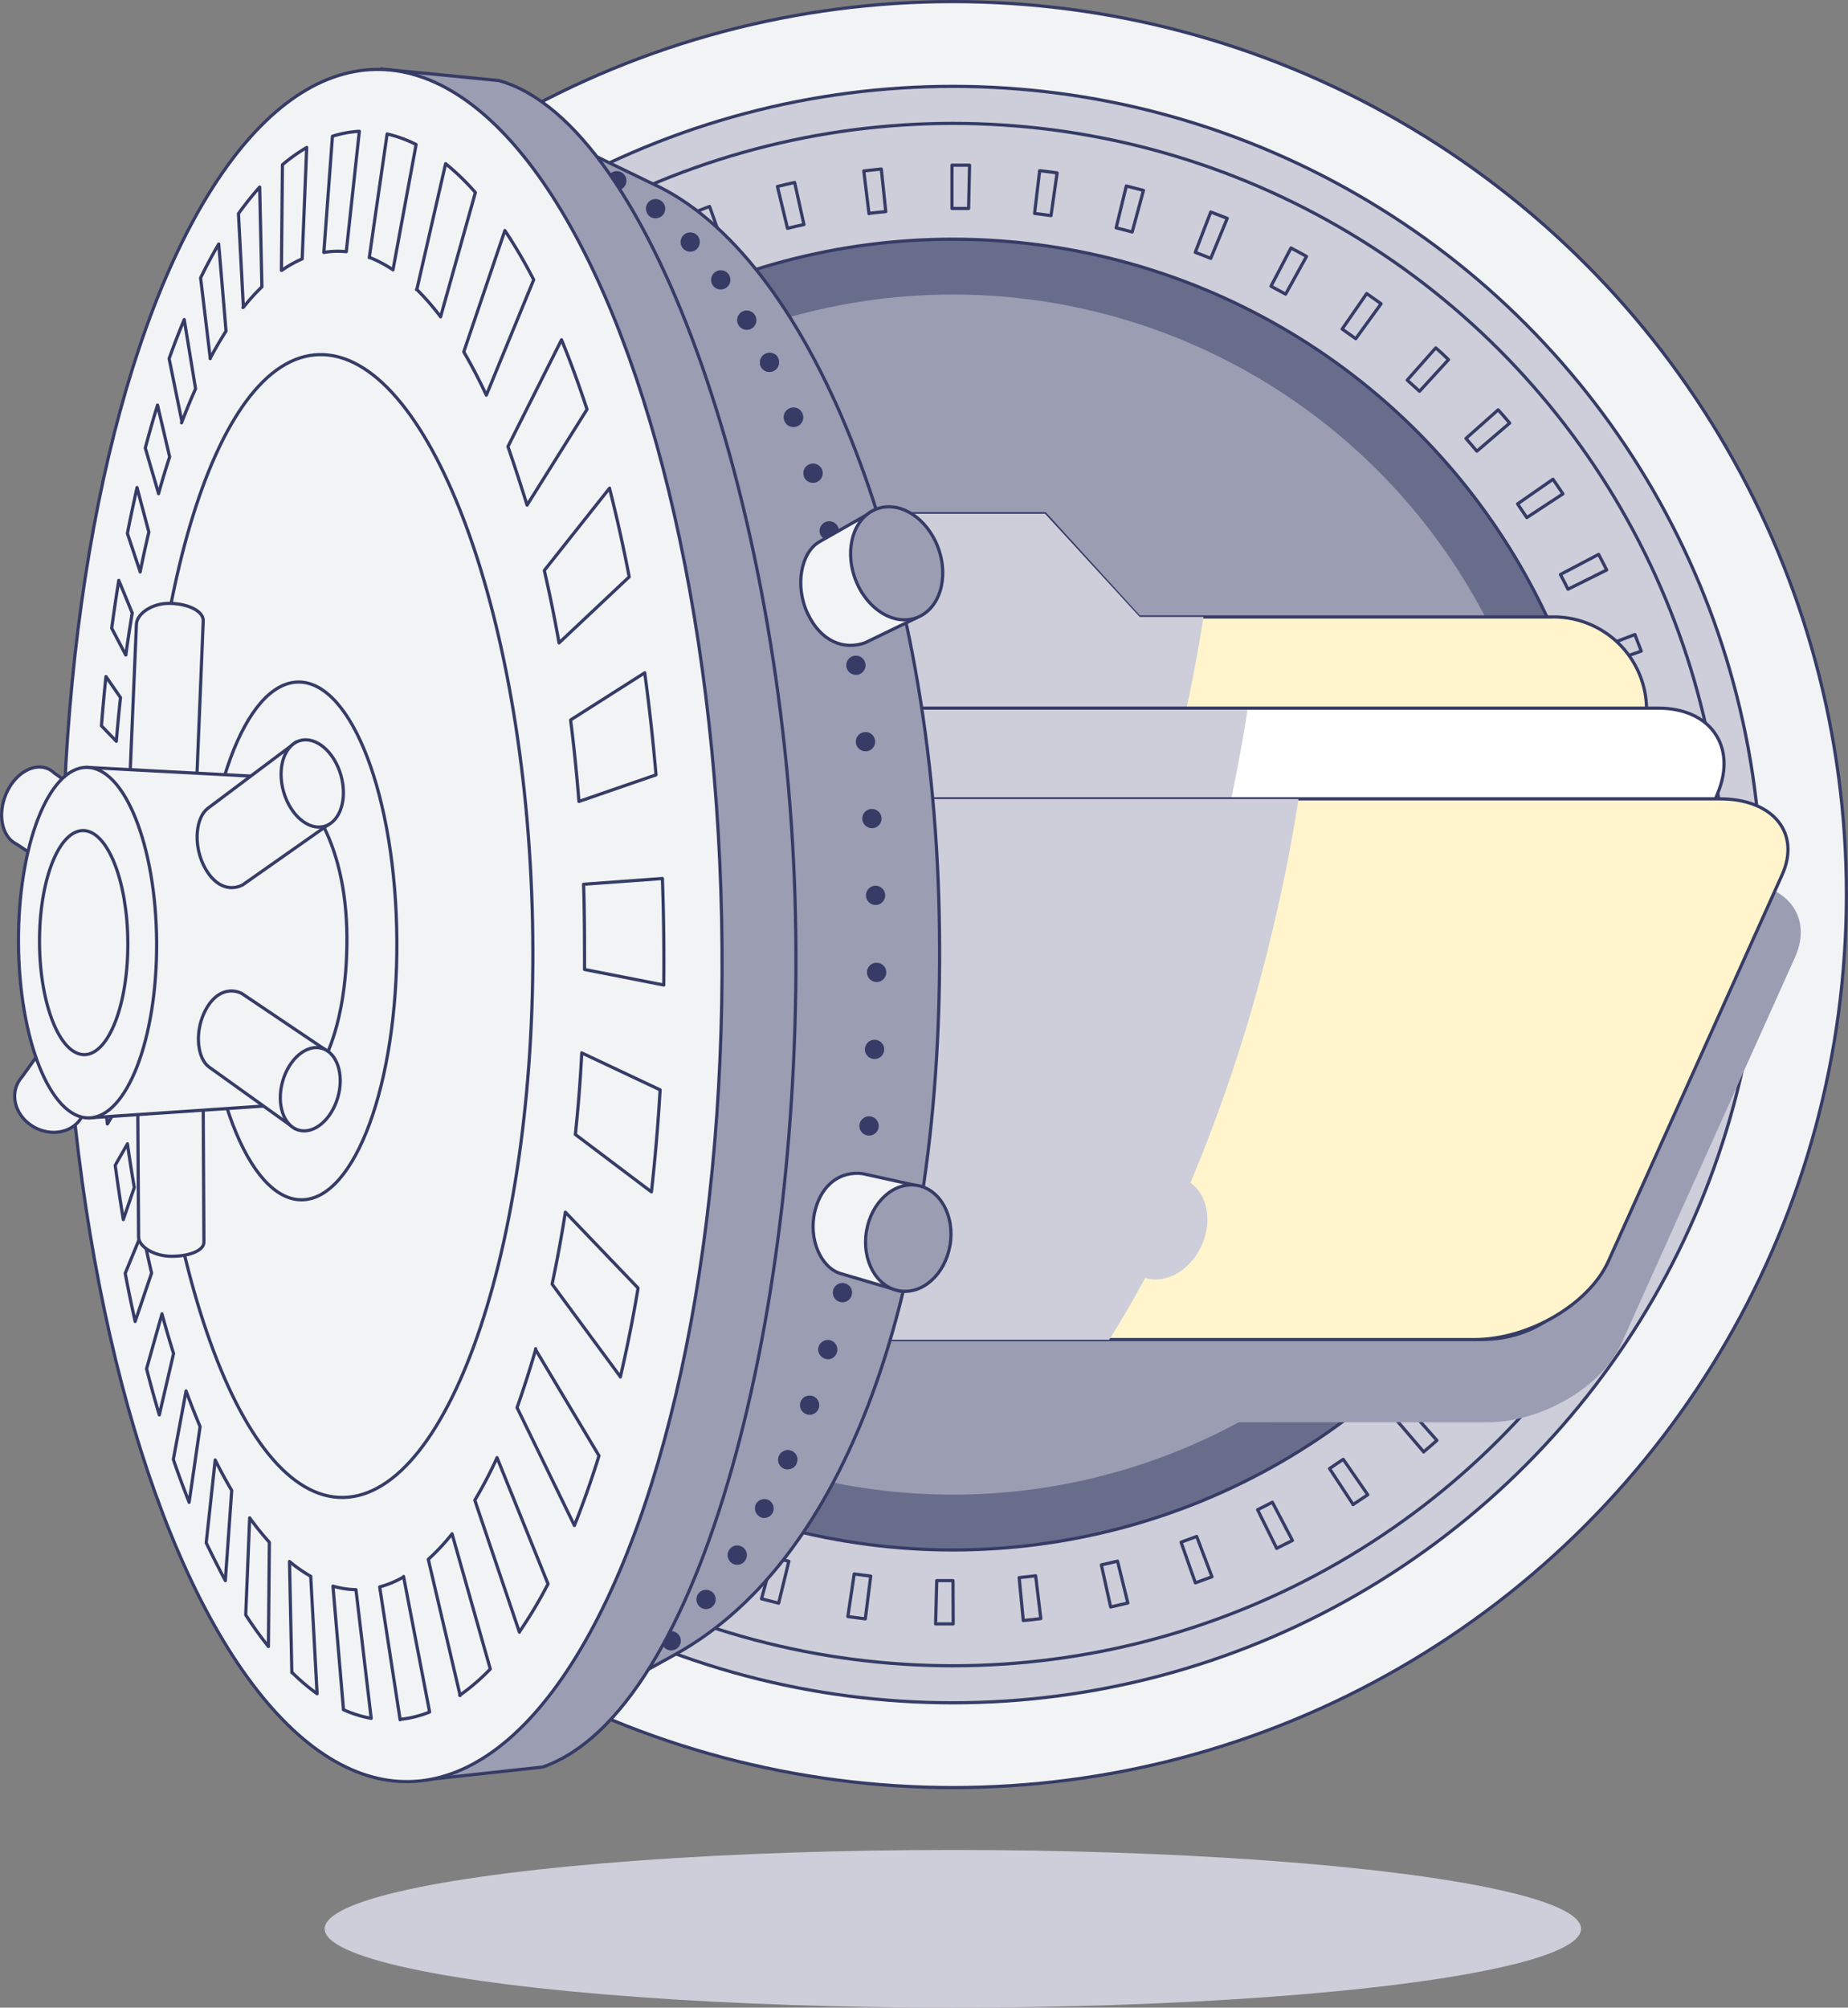 <svg xmlns="http://www.w3.org/2000/svg" viewBox="0 0 290 315"><rect x="0" y="0" width="290" height="315" fill="#808080" stroke="none"/><defs><style>.cls-1{isolation:isolate;}.cls-2{fill:#f2f3f5;}.cls-10,.cls-11,.cls-2,.cls-3,.cls-4,.cls-7{stroke:#363c66;stroke-linecap:round;stroke-linejoin:round;stroke-width:0.5px;}.cls-3,.cls-9{fill:#cdced9;}.cls-4{fill:#686d8c;}.cls-11,.cls-5,.cls-6{fill:#9b9db3;}.cls-6,.cls-8{mix-blend-mode:multiply;}.cls-7{fill:#fff4cc;}.cls-10{fill:#fff;}.cls-12{fill:#363c66;}</style></defs><title>HP_HB_mobileAsset 58</title><g class="cls-1"><g id="Layer_2" data-name="Layer 2"><g id="Layer_1-2" data-name="Layer 1"><ellipse class="cls-2" cx="149.53" cy="140.36" rx="140.22" ry="140.11"/><ellipse class="cls-3" cx="149.53" cy="140.36" rx="126.91" ry="126.81"/><ellipse class="cls-3" cx="149.53" cy="140.36" rx="121.1" ry="121"/><ellipse class="cls-4" cx="149.53" cy="140.36" rx="102.92" ry="102.83"/><path class="cls-3" d="M149.58,254.79h-.05c-.91,0-1.81,0-2.71,0L147,248q1.26,0,2.55,0Zm11-.53-.65-6.73c.87-.09,1.73-.18,2.59-.29l.81,6.72C162.47,254.07,161.55,254.17,160.63,254.26ZM135.79,254c-.92-.11-1.83-.23-2.74-.36l1-6.69c.86.12,1.72.24,2.59.34Zm38.5-1.86-1.46-6.61c.85-.18,1.7-.38,2.54-.59l1.62,6.57Zm-52.1-.6c-.9-.22-1.8-.45-2.69-.69l1.78-6.53c.83.23,1.67.44,2.51.65Zm65.4-3.19-2.25-6.38c.82-.29,1.63-.59,2.45-.9l2.4,6.33ZM109,247.41c-.87-.33-1.73-.67-2.58-1l2.54-6.27c.81.33,1.62.64,2.43,1Zm91.35-4.47-3-6.06c.78-.38,1.55-.78,2.32-1.18l3.15,6C202,242.11,201.16,242.53,200.33,242.94Zm-104-1.21c-.82-.43-1.63-.86-2.44-1.31l3.29-5.91c.76.42,1.52.83,2.3,1.24Zm116-5.66-3.71-5.65c.72-.48,1.44-1,2.15-1.45l3.85,5.56C213.85,235.05,213.09,235.57,212.32,236.07Zm-127.8-1.49c-.76-.52-1.51-1.06-2.26-1.6l4-5.47c.7.51,1.41,1,2.13,1.51Zm138.87-6.77L219,222.64c.66-.56,1.32-1.12,2-1.7l4.49,5.06C224.8,226.61,224.1,227.21,223.39,227.81ZM73.63,226.06q-1-.92-2-1.86l4.6-4.95L78.12,221Zm159.77-7.79-5-4.6c.59-.63,1.18-1.28,1.76-1.93l5.06,4.49Q234.35,217.27,233.4,218.27Zm-169.55-2c-.61-.69-1.21-1.39-1.81-2.09l5.17-4.37c.56.67,1.13,1.32,1.7,2Zm178.34-8.68-5.47-4c.51-.7,1-1.4,1.51-2.12l5.57,3.85C243.27,206.12,242.74,206.87,242.19,207.62ZM55.31,205.43c-.52-.75-1-1.52-1.55-2.29l5.66-3.71c.48.73,1,1.44,1.45,2.16ZM249.64,196l-5.91-3.29c.42-.76.84-1.52,1.24-2.29l6,3.14C250.53,194.35,250.09,195.16,249.64,196Zm-201.5-2.34c-.43-.82-.85-1.63-1.26-2.46l6.07-3c.38.78.78,1.55,1.18,2.31Zm207.49-10.12L249.36,181c.33-.8.65-1.61,1-2.42l6.33,2.4C256.32,181.79,256,182.66,255.63,183.51ZM42.45,181c-.33-.86-.64-1.73-1-2.6l6.38-2.25c.29.82.59,1.64.9,2.45Zm217.61-10.63-6.53-1.77c.23-.84.45-1.67.65-2.52l6.58,1.61C260.54,168.63,260.3,169.52,260.06,170.41ZM38.33,167.85c-.22-.89-.43-1.79-.63-2.69l6.61-1.46c.18.85.38,1.69.59,2.53Zm224.54-11-6.7-1c.12-.86.24-1.71.34-2.58l6.72.81C263.12,155.06,263,156,262.87,156.88Zm-227-2.62c-.11-.91-.21-1.83-.3-2.75l6.73-.65c.09.86.18,1.73.29,2.58ZM264,143.12l-6.76-.16c0-.87,0-1.73,0-2.6v-.23h6.76v.2C264.05,141.28,264,142.2,264,143.12ZM35,140.47v-.11c0-.89,0-1.77,0-2.65l6.77.15c0,.83,0,1.66,0,2.5Zm221.77-10.73c-.08-.86-.18-1.73-.28-2.59l6.71-.82c.11.92.22,1.83.31,2.75ZM42.53,127.49l-6.72-.8c.11-.92.23-1.83.36-2.74l6.7,1C42.74,125.77,42.63,126.62,42.53,127.49Zm212.19-10.58c-.18-.85-.38-1.7-.59-2.54l6.57-1.62c.22.89.43,1.79.63,2.69ZM44.84,114.7l-6.57-1.61q.33-1.34.69-2.67l6.53,1.76C45.27,113,45.05,113.86,44.84,114.7Zm206.3-10.29c-.29-.81-.59-1.63-.9-2.44l6.32-2.41c.33.86.65,1.73,1,2.6ZM48.7,102.29,42.36,99.9c.33-.87.67-1.73,1-2.59l6.27,2.55C49.32,100.66,49,101.47,48.7,102.29Zm197.36-9.84c-.39-.78-.78-1.55-1.19-2.31l6-3.16c.43.81.85,1.63,1.26,2.45Zm-192-2-6-3.15c.43-.81.86-1.63,1.31-2.43l5.92,3.28C54.85,88.89,54.43,89.66,54,90.43Zm185.54-9.24c-.48-.73-1-1.44-1.45-2.15l5.55-3.86c.53.76,1.05,1.52,1.56,2.29ZM60.76,79.29l-5.57-3.84c.52-.76,1.06-1.51,1.6-2.25l5.48,4C61.76,77.87,61.25,78.58,60.76,79.29Zm171-8.5c-.57-.67-1.14-1.32-1.71-2l5.05-4.49c.62.68,1.22,1.38,1.81,2.08Zm-163-1.74-5.07-4.48q.91-1,1.86-2l5,4.59C69.94,67.76,69.36,68.4,68.78,69.05Zm154-7.66-1.93-1.75,4.48-5.06c.69.61,1.37,1.22,2,1.85ZM78,59.85l-4.49-5.06c.69-.61,1.38-1.21,2.09-1.81l4.37,5.16C79.28,58.7,78.62,59.27,78,59.85Zm134.75-6.71c-.7-.51-1.41-1-2.13-1.51l3.85-5.57,2.26,1.6ZM88.2,51.81l-3.85-5.56c.75-.52,1.52-1,2.29-1.54l3.71,5.65C89.63,50.83,88.91,51.32,88.2,51.81Zm113.55-5.66c-.76-.42-1.53-.83-2.3-1.24l3.14-6c.82.43,1.63.87,2.44,1.32ZM99.32,45.06l-3.16-6q1.22-.64,2.46-1.26l3,6.06C100.85,44.26,100.08,44.66,99.32,45.06ZM190,40.54c-.8-.33-1.61-.64-2.43-.95L190,33.26l2.59,1Zm-78.84-.83-2.41-6.32c.86-.33,1.73-.65,2.6-1l2.26,6.37C112.79,39.1,112,39.4,111.16,39.71Zm66.51-3.31c-.84-.23-1.68-.45-2.52-.65l1.6-6.57c.9.22,1.8.45,2.69.69Zm-54.09-.57L122,29.26c.9-.22,1.79-.43,2.7-.63l1.46,6.6C125.26,35.42,124.42,35.62,123.58,35.83Zm41.35-2c-.86-.12-1.72-.24-2.58-.34l.8-6.71c.91.1,1.83.22,2.74.35Zm-28.56-.3-.82-6.71c.91-.11,1.83-.21,2.75-.3L139,33.2C138.09,33.28,137.23,33.38,136.37,33.48ZM152,32.71l-2.43,0h-.18V25.92h.18q1.29,0,2.58,0Z"/><ellipse class="cls-5" cx="149.53" cy="140.36" rx="94.23" ry="94.15"/><path class="cls-6" d="M233.39,223.16c8.44,0,17.83-5.46,20.94-12.12l27.25-60.6c3.12-6.67-1.23-12.12-9.67-12.12H149.11c-8.44,0-17.9,5.45-21,12.12L99.72,211c-3.12,6.66,1.24,12.12,9.68,12.12Z"/><path class="cls-7" d="M164,80.61H115.42A18.1,18.1,0,0,0,97.82,96.8l-9,97.15a14.57,14.57,0,0,0,14.72,16.19H233.19A18.19,18.19,0,0,0,250.88,194l7.42-81A14.58,14.58,0,0,0,243.58,96.8H178.76Z"/><g class="cls-8"><path class="cls-9" d="M173.68,166.66c1.61-3.78.76-7.81-1.84-9.62A254.67,254.67,0,0,0,185,116.43c1.58-6.64,2.85-13.2,3.85-19.63h-10L164,80.61H114.49A15,15,0,0,0,106,83.48l-16.2,98.16h69.27q2.92-4.62,5.66-9.71C168,173,172,170.72,173.68,166.66Z"/></g><path class="cls-10" d="M223.13,204.19c8.14,0,17.18-6,20.19-13.3l26.26-66.49c3-7.31-1.19-13.29-9.33-13.29H141.9c-8.14,0-17.26,6-20.27,13.29L94.3,190.89c-3,7.32,1.19,13.3,9.32,13.3Z"/><g class="cls-8"><path class="cls-9" d="M180.66,181.19c1.61-3.78.76-7.81-1.85-9.62A253.33,253.33,0,0,0,191.93,131c1.57-6.63,2.84-13.19,3.84-19.62H125.1a24.16,24.16,0,0,0-8.48,1.66L96.79,196.17h69.27q2.92-4.6,5.65-9.7C175,187.52,178.93,185.25,180.66,181.19Z"/></g><path class="cls-7" d="M231.37,210.18c8.45,0,17.83-5.45,20.95-12.12l27.25-60.6c3.12-6.66-1.24-12.12-9.68-12.12H147.09c-8.44,0-17.9,5.46-21,12.12l-28.36,60.6c-3.12,6.67,1.23,12.12,9.67,12.12Z"/><g class="cls-8"><path class="cls-9" d="M188.66,195.2c1.6-3.78.75-7.81-1.85-9.62A253.66,253.66,0,0,0,199.92,145c1.58-6.64,2.85-13.19,3.85-19.63H133.1a24.35,24.35,0,0,0-8.48,1.66l-19.84,83.18h69.28q2.91-4.62,5.65-9.71C183,201.53,186.93,199.26,188.66,195.2Z"/></g><path class="cls-11" d="M66.66,11.53,102.3,28.78c24.31,10.93,43.88,57.62,45.08,114.52,1.2,56.48-13.57,101-41.54,116.35L72,278.37"/><path class="cls-12" d="M123.63,230.52l-.29,0a.9.9,0,0,1-.28-.08,1.3,1.3,0,0,1-.26-.14,1.12,1.12,0,0,1-.24-.19,1.52,1.52,0,0,1-.44-1.07,1.41,1.41,0,0,1,.12-.57,1.15,1.15,0,0,1,.14-.27,1.3,1.3,0,0,1,.18-.23,1.08,1.08,0,0,1,.24-.18,1.61,1.61,0,0,1,.54-.23,1.53,1.53,0,0,1,1.36.41,1.37,1.37,0,0,1,.19.23,1.71,1.71,0,0,1,.14.27,1.47,1.47,0,0,1,.08.28,1.5,1.5,0,0,1,0,.29,1.52,1.52,0,0,1-.44,1.07A1.5,1.5,0,0,1,123.63,230.52Z"/><path class="cls-12" d="M104.3,258.55a1.49,1.49,0,0,1-.08-2.13h0a1.49,1.49,0,0,1,2.13-.08h0a1.49,1.49,0,0,1,.08,2.13h0a1.5,1.5,0,0,1-1.1.48h0A1.51,1.51,0,0,1,104.3,258.55Zm5.58-6.39a1.53,1.53,0,0,1-.28-2.13h0a1.52,1.52,0,0,1,2.12-.28h0a1.52,1.52,0,0,1,.28,2.12h0a1.52,1.52,0,0,1-1.2.6h0A1.57,1.57,0,0,1,109.88,252.16Zm5-6.89a1.51,1.51,0,0,1-.46-2.09h0a1.5,1.5,0,0,1,2.08-.46h0a1.51,1.51,0,0,1,.47,2.08h0a1.51,1.51,0,0,1-1.28.71h0A1.52,1.52,0,0,1,114.85,245.27Zm4.38-7.28a1.52,1.52,0,0,1-.64-2h0a1.52,1.52,0,0,1,2-.63h0a1.51,1.51,0,0,1,.63,2h0a1.51,1.51,0,0,1-1.34.81h0A1.58,1.58,0,0,1,119.23,238Z"/><path class="cls-12" d="M99.25,264.89l-.3,0a1.31,1.31,0,0,1-.28-.09,1.35,1.35,0,0,1-.26-.15,1.76,1.76,0,0,1-.42-.41,2.15,2.15,0,0,1-.14-.26c0-.09-.06-.19-.08-.28a1.51,1.51,0,0,1,0-.6c0-.09,0-.19.08-.28a2.15,2.15,0,0,1,.14-.26,2.11,2.11,0,0,1,.19-.23,2,2,0,0,1,.23-.18,1.61,1.61,0,0,1,.54-.23,1.57,1.57,0,0,1,1.37.41,1.52,1.52,0,0,1,.44,1.07,1.5,1.5,0,0,1-.44,1.06A1.52,1.52,0,0,1,99.25,264.89Z"/><path class="cls-12" d="M134.05,195.32a1.54,1.54,0,0,1-1.52-1.51,1.71,1.71,0,0,1,0-.31c0-.09.05-.19.08-.28a1.74,1.74,0,0,1,.15-.26,2,2,0,0,1,.19-.22,1.45,1.45,0,0,1,.23-.19,1.59,1.59,0,0,1,.26-.14l.28-.08a1.52,1.52,0,0,1,1.36.41,1.52,1.52,0,0,1-1.06,2.58Z"/><path class="cls-12" d="M126.54,221.89a1.51,1.51,0,0,1-.91-1.94h0a1.51,1.51,0,0,1,1.93-.9h0a1.51,1.51,0,0,1,.91,1.93h0a1.51,1.51,0,0,1-1.42,1h0A1.52,1.52,0,0,1,126.54,221.89Zm2.92-8.71a1.53,1.53,0,0,1-1-1.88h0a1.53,1.53,0,0,1,1.88-1h0a1.51,1.51,0,0,1,1,1.88h0a1.52,1.52,0,0,1-1.45,1.1h0A1.58,1.58,0,0,1,129.46,213.18Zm2.4-8.89a1.51,1.51,0,0,1-1.13-1.81h0a1.5,1.5,0,0,1,1.81-1.13h0a1.49,1.49,0,0,1,1.13,1.8h0a1.5,1.5,0,0,1-1.47,1.18h0A2.09,2.09,0,0,1,131.86,204.29Z"/><path class="cls-12" d="M123.63,230.52l-.29,0a.9.9,0,0,1-.28-.08,1.3,1.3,0,0,1-.26-.14,1.12,1.12,0,0,1-.24-.19,1.52,1.52,0,0,1-.44-1.07,1.41,1.41,0,0,1,.12-.57,1.15,1.15,0,0,1,.14-.27,1.3,1.3,0,0,1,.18-.23,1.08,1.08,0,0,1,.24-.18,1.61,1.61,0,0,1,.54-.23,1.53,1.53,0,0,1,1.36.41,1.37,1.37,0,0,1,.19.23,1.71,1.71,0,0,1,.14.27,1.47,1.47,0,0,1,.08.28,1.5,1.5,0,0,1,0,.29,1.52,1.52,0,0,1-.44,1.07A1.5,1.5,0,0,1,123.63,230.52Z"/><path class="cls-12" d="M134.67,190.16a1.51,1.51,0,0,1-1.27-1.72h0a1.5,1.5,0,0,1,1.72-1.26h0a1.48,1.48,0,0,1,1.26,1.71h0a1.5,1.5,0,0,1-1.49,1.29h0Zm1.56-12a1.5,1.5,0,0,1-1.36-1.64h0a1.52,1.52,0,0,1,1.66-1.36h0a1.52,1.52,0,0,1,1.36,1.64h0a1.52,1.52,0,0,1-1.52,1.37h-.14Zm.94-12a1.51,1.51,0,0,1-1.44-1.58h0a1.52,1.52,0,0,1,1.58-1.44h0a1.51,1.51,0,0,1,1.44,1.58h0a1.51,1.51,0,0,1-1.51,1.44h-.07Zm.38-12.08a1.52,1.52,0,0,1-1.5-1.52h0a1.5,1.5,0,0,1,1.52-1.5h0a1.51,1.51,0,0,1,1.51,1.52h0a1.52,1.52,0,0,1-1.52,1.5h0Zm-1.66-13.55a1.52,1.52,0,0,1,1.46-1.56h0a1.52,1.52,0,0,1,1.56,1.46h0a1.52,1.52,0,0,1-1.47,1.56h0A1.51,1.51,0,0,1,135.89,140.5Zm-.57-12a1.5,1.5,0,0,1,1.41-1.6h0a1.5,1.5,0,0,1,1.6,1.41h0a1.5,1.5,0,0,1-1.41,1.6h-.09A1.51,1.51,0,0,1,135.32,128.48Zm-1-12a1.5,1.5,0,0,1,1.35-1.66h0a1.49,1.49,0,0,1,1.65,1.35h0a1.49,1.49,0,0,1-1.34,1.65h-.16A1.5,1.5,0,0,1,134.31,116.5Zm-1.5-11.92a1.5,1.5,0,0,1,1.27-1.72h0a1.52,1.52,0,0,1,1.72,1.27h0a1.52,1.52,0,0,1-1.28,1.72h0l-.22,0h0A1.51,1.51,0,0,1,132.81,104.58Zm-2.08-11.83A1.52,1.52,0,0,1,131.91,91h0a1.51,1.51,0,0,1,1.78,1.18h0a1.51,1.51,0,0,1-1.18,1.78h0a1.53,1.53,0,0,1-.3,0h0A1.51,1.51,0,0,1,130.73,92.75Z"/><path class="cls-12" d="M120.75,58.36a1.54,1.54,0,0,1-1.07-.44,1.65,1.65,0,0,1-.41-.77,1.6,1.6,0,0,1,0-.3,1.41,1.41,0,0,1,.12-.58,1.3,1.3,0,0,1,.14-.26,1,1,0,0,1,.18-.22,1.55,1.55,0,0,1,2.14,0A1,1,0,0,1,122,56a2.15,2.15,0,0,1,.14.26,1,1,0,0,1,.08.28,1.53,1.53,0,0,1,0,.3,1.6,1.6,0,0,1,0,.3.9.9,0,0,1-.08.28,2.15,2.15,0,0,1-.14.26,1.37,1.37,0,0,1-.19.23A1.52,1.52,0,0,1,120.75,58.36Z"/><path class="cls-12" d="M128.66,83.68a1.53,1.53,0,0,1,1.1-1.85h0a1.53,1.53,0,0,1,1.84,1.1h0a1.51,1.51,0,0,1-1.09,1.83h0a1.65,1.65,0,0,1-.38,0h0A1.54,1.54,0,0,1,128.66,83.68Zm-2.52-9a1.49,1.49,0,0,1,1-1.88h0a1.52,1.52,0,0,1,1.9,1h0a1.51,1.51,0,0,1-1,1.89h0a1.83,1.83,0,0,1-.46.07h0A1.51,1.51,0,0,1,126.14,74.73ZM123.08,66a1.51,1.51,0,0,1,.86-1.95h0a1.51,1.51,0,0,1,2,.85h0a1.52,1.52,0,0,1-.86,2h0a1.54,1.54,0,0,1-.55.11h0A1.52,1.52,0,0,1,123.08,66Z"/><path class="cls-12" d="M132.21,94a1.36,1.36,0,0,1-.29,0l-.28-.08-.27-.14a2.11,2.11,0,0,1-.23-.19,1.3,1.3,0,0,1-.18-.23,1.16,1.16,0,0,1-.14-.27,1.31,1.31,0,0,1-.09-.28,1.42,1.42,0,0,1,0-.58,1.31,1.31,0,0,1,.09-.28.87.87,0,0,1,.14-.27,1.3,1.3,0,0,1,.18-.23,2.11,2.11,0,0,1,.23-.19l.27-.14.28-.08a1.5,1.5,0,0,1,1.8,1.48,1.36,1.36,0,0,1,0,.29,2.29,2.29,0,0,1-.08.28c0,.09-.09.18-.14.27a2.11,2.11,0,0,1-.19.23A1.52,1.52,0,0,1,132.21,94Z"/><path class="cls-12" d="M90,26.47A1.55,1.55,0,0,1,89,26a2.11,2.11,0,0,1-.19-.23,2.15,2.15,0,0,1-.14-.26c0-.09-.06-.19-.08-.28a1.5,1.5,0,0,1,0-.29A1.53,1.53,0,0,1,89,23.88a1.57,1.57,0,0,1,2.14,0A1.56,1.56,0,0,1,91.55,25,1.54,1.54,0,0,1,90,26.47Z"/><path class="cls-12" d="M115.88,51a1.52,1.52,0,0,1,.53-2.07h0a1.52,1.52,0,0,1,2.08.54h0a1.52,1.52,0,0,1-.53,2.07h0a1.57,1.57,0,0,1-.77.21h0A1.54,1.54,0,0,1,115.88,51Zm-4-6.2a1.52,1.52,0,0,1,.34-2.11h0a1.51,1.51,0,0,1,2.11.33h0a1.51,1.51,0,0,1-.35,2.12h0a1.48,1.48,0,0,1-.87.28h0A1.48,1.48,0,0,1,111.84,44.75ZM107.19,39h0a1.53,1.53,0,0,1,.1-2.14h0a1.53,1.53,0,0,1,2.14.09h0a1.53,1.53,0,0,1-.1,2.14h0a1.5,1.5,0,0,1-1,.4h0A1.54,1.54,0,0,1,107.19,39Zm-5.28-5.1a1.51,1.51,0,0,1-.19-2.14h0a1.53,1.53,0,0,1,2.13-.18h0a1.52,1.52,0,0,1,.19,2.13h0a1.52,1.52,0,0,1-1.16.54h0A1.52,1.52,0,0,1,101.91,33.93ZM96,29.65a1.53,1.53,0,0,1-.5-2.09h0a1.52,1.52,0,0,1,2.08-.49h0a1.51,1.51,0,0,1,.5,2.08h0a1.51,1.51,0,0,1-1.29.72h0A1.55,1.55,0,0,1,96,29.65Z"/><path class="cls-12" d="M120.75,58.36a1.54,1.54,0,0,1-1.07-.44,1.65,1.65,0,0,1-.41-.77,1.6,1.6,0,0,1,0-.3,1.41,1.41,0,0,1,.12-.58,1.3,1.3,0,0,1,.14-.26,1,1,0,0,1,.18-.22,1.55,1.55,0,0,1,2.14,0A1,1,0,0,1,122,56a2.15,2.15,0,0,1,.14.26,1,1,0,0,1,.08.28,1.53,1.53,0,0,1,0,.3,1.6,1.6,0,0,1,0,.3.9.9,0,0,1-.08.28,2.15,2.15,0,0,1-.14.26,1.37,1.37,0,0,1-.19.23A1.52,1.52,0,0,1,120.75,58.36Z"/><path class="cls-11" d="M59.79,10.82l18.48,1.82c24.23,6.71,45.25,68.86,46.56,131,1.31,61.7-14.63,124.91-39.67,133.61l-19.6,2.13"/><ellipse class="cls-2" cx="61.7" cy="145.11" rx="51.69" ry="134.32" transform="matrix(1, -0.02, 0.02, 1, -3.05, 1.34)"/><path class="cls-2" d="M83.57,144.63c1,49.52-12.91,90-29.67,90.32s-30-39.52-31-89S33.34,56,50.11,55.64,82.52,95.11,83.57,144.63Z"/><path class="cls-2" d="M143.89,96.91l-6.35-17L128.59,85c-2.91,1.69-3.9,6.92-1.84,11.28s5.66,5.77,9,4.57Z"/><ellipse class="cls-11" cx="140.71" cy="88.39" rx="6.95" ry="9.09" transform="translate(-21.67 53.11) rotate(-19.88)"/><path class="cls-2" d="M143.77,186l-2.48,16.59-9.41-2.78c-3.07-.93-5.06-5.43-4-9.77s4.12-6.31,7.46-5.9Z"/><ellipse class="cls-11" cx="142.53" cy="194.28" rx="8.39" ry="6.65" transform="translate(-72.59 302.81) rotate(-80.51)"/><path class="cls-2" d="M42.12,258.34l-.1-.13c-1.18-1.48-2.34-3.1-3.46-4.83v0l.62-15.23h0a43.09,43.09,0,0,0,3,3.73l.09.13Zm3.68,4.11v0L45.43,245h0a22.27,22.27,0,0,0,3.33,2.32h0l0,0h0l1,18.43h0v0l0,0a33.9,33.9,0,0,1-3.94-3.35ZM35.36,248v0c-1-1.87-2-3.87-3-5.93v0l1.41-13v0c.83,1.67,1.7,3.28,2.59,4.77h0l0,.05h0v0ZM53.9,268.22v0l-1.65-19.36h0a13.58,13.58,0,0,0,3.61.56h0v0l2.39,20.19v0a18.77,18.77,0,0,1-4.36-1.36ZM29.68,235.71v0c-.85-2.15-1.69-4.41-2.48-6.72v0h0l2-10.75v0c.71,1.93,1.45,3.81,2.2,5.6v0Zm1.71-11.88h0Zm0,0v0Zm31.4,46-3.21-20.84h0a16.08,16.08,0,0,0,3.76-1.57v-.07l0,.06h0v0l4.07,21.16h0v.05a17.14,17.14,0,0,1-4.64,1.15ZM25,222h0c-.7-2.35-1.37-4.78-2-7.24v0l2.42-8.62v0c.57,2.12,1.18,4.2,1.81,6.19l0,.08,0,0Zm2.21-9.71v0Zm45,53.74v0l-5-21.37h0a33,33,0,0,0,3.73-4l0,0h0l6,21.21h0v0A32.82,32.82,0,0,1,72.14,266Zm-51-58.69v0h0v0c-.55-2.47-1.08-5-1.56-7.56v0l2.72-6.61v0c.44,2.22.92,4.43,1.42,6.57h0v0h0v0h0Zm60.3,48.75v0l-7-20.71v0A67.26,67.26,0,0,0,78,228.71l0,0v0l8,19.81h0l0,0a71.76,71.76,0,0,1-4.46,7.48ZM19.35,191.35h0v0c-.42-2.57-.92-5.91-1.27-8.52L20,179.47v0c.33,2.3.69,4.61,1.07,6.85v0h0Zm1.71-5v0Zm69.08,53,0,0-9-18.49v0c1-2.85,2-5.93,2.92-9.13v0h0l0-.12v.16L94,228.41v0c-1.2,3.86-2.49,7.53-3.84,10.89Zm3.83-11,0,0Zm-77.12-52v0h0c-.29-2.62-.55-5.28-.77-7.91v0h0l2.33-2.91v0c.21,2.34.44,4.69.71,7v.06ZM97.34,216l0,0-10.7-14.52v0c.77-3.6,1.47-7.4,2.08-11.29l0,0,11.4,11.9,0,.08c-.8,4.79-1.74,9.46-2.77,13.88ZM15.52,159.77v0c-.16-2.64-.29-5.32-.39-8v0h0l2.39-.36v0c.09,2.35.21,4.72.36,7.06l0,0,0,0h0ZM102.22,187l0,0-11.93-9V178c.44-4.14.78-8.43,1-12.74v-.06h0L103.59,171V171h0c-.32,5.42-.78,10.79-1.36,16Zm-87.3-42.42v0c0-2.62-.05-5.29,0-7.92v0l2.41.6v0c0,2.35,0,4.73,0,7.06h0v.06Zm76.81,7.53v-.05c0-4.4,0-8.86-.15-13.27v-.05h0l12.37-.9v.06c.2,5.48.27,11.08.21,16.65v0ZM17.45,130.24l-2.38-1.46,0,.1v-.1h0v0c.08-2.62.2-5.27.34-7.86v0h0l2.37,2.31v0c-.14,2.3-.24,4.65-.32,7v0h0Zm73.4-4.49v0c-.34-4.28-.77-8.57-1.3-12.72v-.07l0,0,11.63-7.4v.05c.71,5.19,1.3,10.55,1.76,15.92v.05h0Zm-72.59-9.44h0l-2.34-2.43v0c.2-2.58.44-5.17.71-7.73v0h0l2.28,3.3v0c-.24,2.23-.46,4.52-.65,6.8h0Zm69.47-15.44v0c-.69-3.88-1.46-7.68-2.3-11.3v-.08L95.66,76.59v.06c1.12,4.42,2.16,9.08,3.08,13.86v0l0,0Zm-68,1.9v0l-2.2-4.2v0c.34-2.52.71-5,1.11-7.51v0l2.11,5.12v0c-.36,2.15-.7,4.37-1,6.59ZM82.71,79.25v0c-1-3.21-2-6.31-3-9.18h0l0,0v0h0l8.41-16.76v0s0,0,0,0v0h0c1.4,3.4,2.74,7.08,4,10.92v0ZM22,89.72v0l-2-6v-.07h0v0c.47-2.43,1-4.84,1.5-7.16v0l1.86,7v0c-.48,2-.94,4.14-1.37,6.25ZM76.32,62v0c-1.14-2.44-2.33-4.71-3.53-6.77v-.06h0l6.44-19h0v0a79.11,79.11,0,0,1,4.51,7.7h0l0,.05ZM24.88,77.42h0l-2.08-7.13v0h0c.61-2.29,1.25-4.55,1.92-6.73v0l1.9,8.12v0c-.61,1.86-1.19,3.8-1.74,5.77h0ZM69.14,49.71v0a39.42,39.42,0,0,0-3.72-4.28l-.06,0,.05,0,4.52-19.75h0a38.4,38.4,0,0,1,4.66,4.51h0v.05ZM28.49,66.34l.05-.22-2-9.85v0h0c.76-2.12,1.55-4.18,2.37-6.13v0L30.69,61h0c-.73,1.63-1.44,3.36-2.12,5.15h0Zm33.18-24h0a19,19,0,0,0-3.59-1.91h0l-.13,0v0h0l.66-4.62h0l2.14-14.79h0a19.94,19.94,0,0,1,4.54,1.65h0v.05ZM33,56.27v0L31.48,43.6l0,0c.91-1.86,1.87-3.65,2.84-5.31h0v0l1.15,13.66h0c-.85,1.34-1.7,2.78-2.5,4.3ZM54.34,39.49h0a13,13,0,0,0-3.52.12h0v0l1.35-18.23h0a17.06,17.06,0,0,1,4.22-.78h0v0ZM38.19,48.2h0l-.07.05.07-.1-.77-14.63h0v0a52,52,0,0,1,3.33-4.17h0v0L41.1,45h0a33.17,33.17,0,0,0-2.87,3.18h0Zm9.23-7.58h0a18.74,18.74,0,0,0-3.21,1.8h-.05l.16-16.57.06-.05a26.92,26.92,0,0,1,3.75-2.66h0v0Z"/><ellipse class="cls-2" cx="47.08" cy="147.63" rx="15.19" ry="40.62" transform="translate(-0.92 0.3) rotate(-0.36)"/><path class="cls-2" d="M26.79,94.67c-2.89-.1-5.31,1.61-5.38,3.27l-1,23.5,10.48.55,1-24.53C32,95.9,29.55,94.75,26.79,94.67Z"/><path class="cls-2" d="M26.91,197.11c-2.84,0-5.15-1.59-5.16-3l-.13-20.19,10.27-.08L32,194.9C32,196.25,29.61,197.13,26.91,197.11Z"/><path class="cls-2" d="M21.4,130.36,8.51,121.29a3.31,3.31,0,0,0-.84-.6h0c-2.3-1.12-5.3.6-6.7,3.85s-.67,6.78,1.63,7.9l13.29,8.79c2.11,1,4.57.14,6.15-2.84S23.23,131.67,21.4,130.36Z"/><path class="cls-2" d="M22.29,161.32l-9.41,13.82a4.58,4.58,0,0,1-.62.91h0c-1.85,2.06-5.32,2.16-7.76.22S1.58,171.11,3.43,169l9.89-13.8a5.16,5.16,0,0,1,6.89-.77C22.74,156.1,23.62,159.33,22.29,161.32Z"/><path class="cls-2" d="M42.42,121.93,13.55,120.4l.36,55,29.53-2c6.16-1.2,11.08-11.18,11-26.37S48,122.86,42.42,121.93Z"/><ellipse class="cls-2" cx="13.73" cy="147.9" rx="10.84" ry="27.5" transform="translate(-0.92 0.09) rotate(-0.36)"/><ellipse class="cls-2" cx="13.12" cy="147.9" rx="6.93" ry="17.58" transform="translate(-0.92 0.08) rotate(-0.36)"/><path class="cls-2" d="M51.5,129.41l-5-13L32.61,126.83c-1.86,1.42-2.28,5.52-.71,8.82s4,4.27,6.15,3.21Z"/><ellipse class="cls-2" cx="49.01" cy="122.92" rx="4.68" ry="6.99" transform="translate(-31.7 18.05) rotate(-15.84)"/><path class="cls-2" d="M51,164.67l-4.64,12.46-13.55-9.71C31,166.1,30.55,162.2,32,159s3.82-4.12,5.9-3.15Z"/><ellipse class="cls-2" cx="48.69" cy="170.9" rx="6.67" ry="4.51" transform="translate(-129.01 171.56) rotate(-74.31)"/><ellipse class="cls-9" cx="149.53" cy="302.63" rx="98.58" ry="12.37"/></g></g></g></svg>